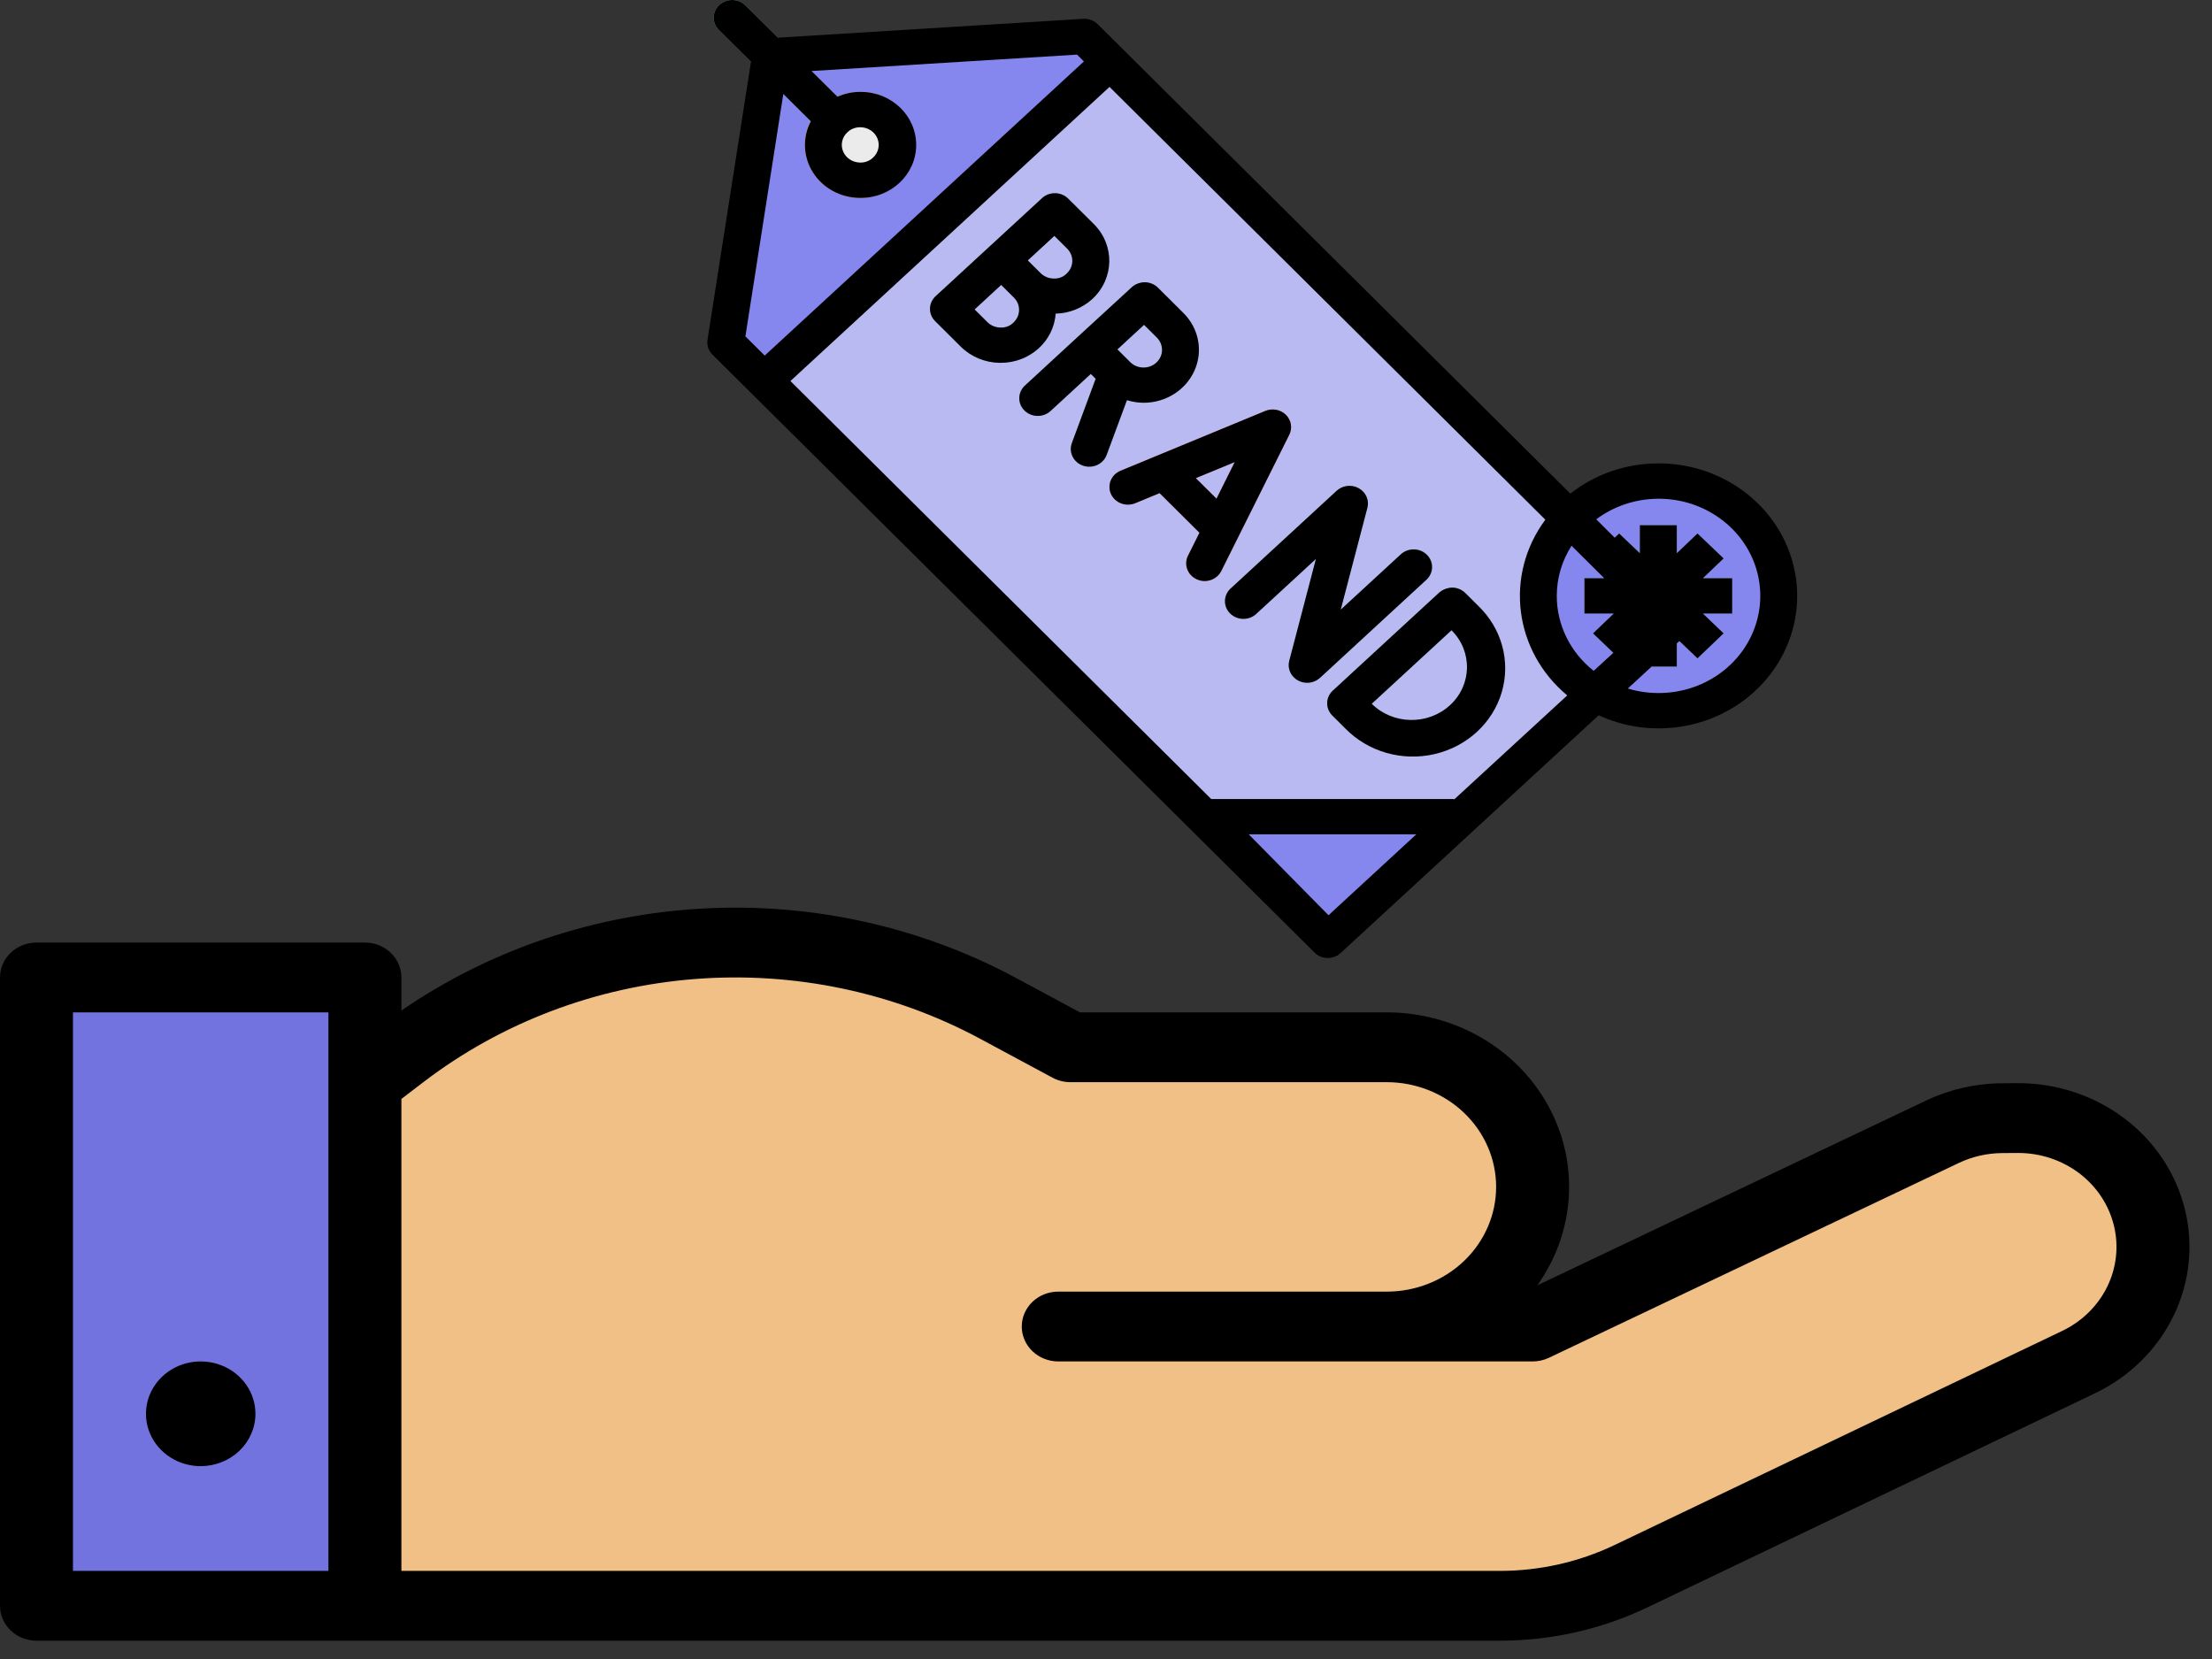 <svg width="84" height="63" viewBox="0 0 84 63" fill="none" xmlns="http://www.w3.org/2000/svg">
<rect x="0" y="0" width="84" height="63" fill="#333333" stroke="none"/>
<path d="M13.857 37.118H1.386V60.979H13.857V37.118Z" fill="#7373E0"/>
<path d="M13.857 41.095V60.979H56.969C58.691 60.98 60.388 60.596 61.927 59.859L78.932 51.727C79.965 51.232 80.793 50.418 81.281 49.416C81.769 48.414 81.887 47.283 81.617 46.209C81.347 45.134 80.705 44.178 79.795 43.497C78.885 42.816 77.761 42.45 76.605 42.459L76.01 42.462C75.233 42.468 74.468 42.643 73.773 42.974L58.201 50.374H52.658C54.128 50.374 55.538 49.816 56.578 48.821C57.617 47.827 58.201 46.478 58.201 45.072C58.201 43.666 57.617 42.317 56.578 41.323C55.538 40.328 54.128 39.77 52.658 39.77H40.649L37.905 38.293C34.554 36.49 30.737 35.632 26.897 35.818C23.057 36.004 19.35 37.226 16.206 39.344C15.867 39.572 15.536 39.811 15.21 40.06L13.857 41.095Z" fill="#F0C087"/>
<path d="M13.857 41.095V60.979H50.695C37.637 57.056 25.497 50.237 16.206 39.344C15.867 39.572 15.536 39.811 15.21 40.06L13.857 41.095Z" fill="#F0C087"/>
<path d="M1.386 35.793H13.857C14.225 35.793 14.577 35.932 14.837 36.181C15.097 36.43 15.243 36.767 15.243 37.118V38.375C18.606 36.063 22.59 34.718 26.725 34.499C30.86 34.28 34.975 35.196 38.584 37.138L41.011 38.444H52.658C53.919 38.444 55.156 38.772 56.236 39.395C57.316 40.018 58.198 40.91 58.786 41.977C59.375 43.044 59.648 44.244 59.575 45.449C59.503 46.653 59.089 47.816 58.377 48.811L73.157 41.786C74.041 41.368 75.013 41.146 75.999 41.137L76.595 41.133C78.063 41.122 79.492 41.587 80.649 42.453C81.806 43.318 82.622 44.533 82.965 45.899C83.308 47.265 83.157 48.702 82.537 49.975C81.917 51.249 80.865 52.284 79.551 52.912L62.547 61.046C60.815 61.872 58.906 62.303 56.97 62.305H1.386C1.018 62.305 0.666 62.165 0.406 61.917C0.146 61.668 1.52588e-05 61.331 1.52588e-05 60.979V37.118C1.52588e-05 36.767 0.146 36.43 0.406 36.181C0.666 35.932 1.018 35.793 1.386 35.793ZM61.308 58.674L78.312 50.541C79.063 50.182 79.665 49.59 80.021 48.863C80.377 48.135 80.466 47.314 80.273 46.532C80.08 45.75 79.617 45.053 78.959 44.554C78.3 44.056 77.485 43.784 76.645 43.784H76.616L76.02 43.788C75.454 43.793 74.897 43.921 74.39 44.161L58.818 51.562C58.626 51.653 58.415 51.7 58.201 51.7H40.187C39.819 51.7 39.467 51.56 39.207 51.312C38.947 51.063 38.801 50.726 38.801 50.374C38.801 50.023 38.947 49.686 39.207 49.437C39.467 49.188 39.819 49.049 40.187 49.049H52.658C53.761 49.049 54.818 48.63 55.598 47.884C56.377 47.138 56.815 46.127 56.815 45.072C56.815 44.017 56.377 43.006 55.598 42.26C54.818 41.514 53.761 41.095 52.658 41.095H40.648C40.41 41.095 40.176 41.037 39.969 40.925L37.225 39.449C33.93 37.676 30.156 36.885 26.388 37.178C22.619 37.472 19.029 38.836 16.076 41.095L15.243 41.732V59.654H56.97C58.475 59.652 59.96 59.317 61.308 58.674ZM2.771 59.654H12.472V38.444H2.771V59.654Z" fill="black"/>
<path d="M7.622 55.677C7.21 55.677 6.809 55.56 6.467 55.342C6.125 55.123 5.859 54.813 5.701 54.45C5.544 54.086 5.503 53.686 5.583 53.301C5.663 52.915 5.861 52.561 6.152 52.283C6.442 52.005 6.813 51.815 7.216 51.738C7.619 51.662 8.037 51.701 8.417 51.852C8.797 52.002 9.121 52.257 9.35 52.584C9.578 52.911 9.7 53.295 9.7 53.689C9.7 54.216 9.48 54.721 9.091 55.094C8.701 55.467 8.173 55.676 7.622 55.677Z" fill="black"/>
<path d="M63.558 23.61L50.426 35.709L27.561 13.002L29.263 2.121L41.18 1.385L63.558 23.61Z" fill="#8586EE"/>
<path d="M29.021 14.452L42.153 2.352L63.558 23.61L50.427 35.71L29.021 14.452Z" fill="#BABAF3"/>
<path d="M34.772 5.502C34.772 6.614 33.83 7.515 32.668 7.515C31.506 7.515 30.564 6.614 30.564 5.502C30.564 4.391 31.506 3.49 32.668 3.49C33.83 3.49 34.772 4.391 34.772 5.502Z" fill="#EA9D2D"/>
<path d="M33.72 5.502C33.72 6.058 33.249 6.509 32.668 6.509C32.087 6.509 31.616 6.058 31.616 5.502C31.616 4.947 32.087 4.496 32.668 4.496C33.249 4.496 33.72 4.947 33.72 5.502Z" fill="#EBEBEB"/>
<path d="M41.536 8.508L40.562 7.541C40.294 7.275 39.85 7.268 39.571 7.524L37.551 9.386L35.531 11.247C35.252 11.505 35.244 11.929 35.513 12.196L36.485 13.162C36.871 13.547 37.401 13.768 37.958 13.778H37.999C39.101 13.78 40.016 12.962 40.087 11.909C40.606 11.896 41.102 11.698 41.477 11.353C42.314 10.583 42.34 9.31 41.536 8.508ZM38.486 12.249C38.357 12.378 38.174 12.447 37.987 12.437C37.801 12.433 37.624 12.359 37.496 12.231L37.01 11.748L38.02 10.817L38.505 11.3C38.774 11.567 38.765 11.992 38.486 12.249ZM40.506 10.387C40.378 10.518 40.195 10.588 40.007 10.575C39.821 10.572 39.645 10.498 39.516 10.37L39.03 9.886L40.04 8.956L40.526 9.439C40.794 9.706 40.786 10.13 40.506 10.387Z" fill="#6FB1BB"/>
<path d="M48.834 15.755C48.631 15.554 48.319 15.494 48.051 15.605L42.55 17.878C42.197 18.027 42.037 18.42 42.189 18.758C42.342 19.096 42.751 19.253 43.106 19.11L44.035 18.726L45.55 20.231L45.114 21.103C44.948 21.437 45.096 21.838 45.445 21.997C45.539 22.041 45.642 22.064 45.747 22.064C46.016 22.064 46.262 21.915 46.378 21.682L48.959 16.51C49.086 16.258 49.036 15.957 48.834 15.755ZM45.41 18.157L46.89 17.546L46.196 18.938L45.41 18.157Z" fill="#E06661"/>
<path d="M44.941 11.891L43.971 10.924C43.842 10.796 43.666 10.722 43.48 10.719C43.295 10.718 43.116 10.785 42.981 10.906L40.955 12.767L38.935 14.629C38.747 14.793 38.667 15.042 38.726 15.28C38.785 15.516 38.974 15.704 39.219 15.77C39.465 15.836 39.728 15.769 39.907 15.596L41.422 14.2L41.608 14.384L40.706 16.82C40.619 17.047 40.666 17.301 40.829 17.485C40.992 17.67 41.246 17.756 41.494 17.711C41.742 17.666 41.946 17.497 42.027 17.268L42.795 15.196C43.71 15.475 44.707 15.123 45.213 14.342C45.72 13.562 45.607 12.551 44.939 11.891H44.941ZM43.912 13.769C43.778 13.893 43.598 13.961 43.412 13.957C43.225 13.955 43.048 13.88 42.919 13.752L42.433 13.268L43.443 12.338L43.929 12.821C44.198 13.088 44.189 13.513 43.91 13.77L43.912 13.769Z" fill="#6FB1BB"/>
<path d="M49.639 25.929C49.423 25.929 49.219 25.834 49.087 25.67C48.954 25.508 48.907 25.295 48.959 25.095L49.973 21.225L47.693 23.325C47.413 23.571 46.978 23.558 46.715 23.296C46.451 23.034 46.453 22.618 46.721 22.36L50.761 18.636C50.986 18.429 51.328 18.39 51.598 18.54C51.869 18.69 52.003 18.992 51.927 19.282L50.913 23.152L53.193 21.052C53.372 20.879 53.635 20.812 53.881 20.878C54.126 20.943 54.315 21.131 54.374 21.368C54.433 21.605 54.353 21.854 54.165 22.018L50.125 25.742C49.994 25.862 49.82 25.929 49.639 25.929Z" fill="#6FB1BB"/>
<path d="M53.607 28.682C52.654 28.683 51.743 28.313 51.082 27.656L50.596 27.172C50.327 26.905 50.336 26.482 50.614 26.224L54.655 22.502C54.793 22.384 54.97 22.318 55.154 22.314C55.34 22.317 55.517 22.392 55.645 22.52L56.131 23.003C57.105 23.972 57.381 25.403 56.831 26.64C56.281 27.877 55.012 28.681 53.607 28.682ZM52.09 26.726C52.897 27.526 54.228 27.55 55.065 26.779C55.902 26.008 55.927 24.733 55.121 23.933L52.09 26.726Z" fill="#6FB1BB"/>
<path d="M31.699 5.207C31.508 5.207 31.325 5.133 31.193 5.002L27.298 1.137C27.029 0.87 27.037 0.445 27.316 0.188C27.595 -0.069 28.039 -0.061 28.308 0.206L32.2 4.071C32.395 4.265 32.45 4.551 32.341 4.799C32.231 5.047 31.977 5.207 31.695 5.207H31.699Z" fill="#69B0BB"/>
<path d="M45.794 31.014H55.611L50.426 35.709L45.794 31.014Z" fill="#8586EE"/>
<path d="M67.533 22.628C67.533 25.037 65.492 26.989 62.974 26.989C60.457 26.989 58.416 25.037 58.416 22.628C58.416 20.22 60.457 18.268 62.974 18.268C65.492 18.268 67.533 20.22 67.533 22.628Z" fill="#8586EE"/>
<path d="M65.779 21.958H64.667L65.453 21.206L64.462 20.257L63.676 21.009V19.945H62.273V21.009L61.487 20.257L60.496 21.206L61.282 21.958H60.169V23.299H61.282L60.496 24.052L61.487 25L62.273 24.248V25.312H63.676V24.248L64.462 25L65.453 24.052L64.667 23.299H65.779V21.958Z" fill="#6FB1BB"/>
<path d="M43.426 15.295C44.27 15.294 45.031 14.812 45.36 14.07C45.691 13.328 45.525 12.469 44.941 11.888L43.971 10.924C43.842 10.796 43.666 10.722 43.48 10.719C43.295 10.718 43.116 10.785 42.981 10.906L40.955 12.767L38.935 14.629C38.747 14.793 38.667 15.042 38.726 15.28C38.785 15.516 38.974 15.704 39.219 15.77C39.465 15.836 39.728 15.769 39.907 15.596L41.422 14.2L41.608 14.384L40.706 16.82C40.619 17.047 40.666 17.301 40.829 17.485C40.992 17.67 41.246 17.756 41.494 17.711C41.742 17.666 41.946 17.497 42.027 17.268L42.795 15.196C42.999 15.259 43.212 15.293 43.426 15.295ZM43.445 12.335L43.931 12.818C44.201 13.086 44.193 13.512 43.913 13.77C43.634 14.027 43.188 14.02 42.919 13.752L42.433 13.268L43.445 12.335Z" fill="black"/>
<path d="M40.09 11.91C40.609 11.897 41.105 11.698 41.48 11.354C42.316 10.583 42.342 9.309 41.536 8.508L40.562 7.541C40.294 7.275 39.85 7.268 39.572 7.524L37.551 9.386L35.531 11.247C35.252 11.505 35.244 11.929 35.513 12.196L36.485 13.162C36.871 13.547 37.401 13.768 37.958 13.778H37.999C39.101 13.78 40.016 12.962 40.087 11.909L40.09 11.91ZM40.039 8.958L40.525 9.441C40.794 9.708 40.785 10.133 40.506 10.39C40.378 10.521 40.195 10.59 40.007 10.578C39.821 10.575 39.645 10.501 39.516 10.372L39.03 9.889L40.039 8.958ZM38.486 12.251C38.357 12.381 38.174 12.45 37.987 12.439C37.801 12.436 37.624 12.362 37.496 12.233L37.01 11.751L38.02 10.82L38.505 11.303C38.772 11.57 38.763 11.992 38.486 12.249V12.251Z" fill="black"/>
<path d="M48.834 15.755C48.631 15.554 48.319 15.494 48.051 15.605L42.55 17.878C42.197 18.027 42.037 18.42 42.189 18.758C42.342 19.096 42.751 19.253 43.106 19.11L44.035 18.726L45.55 20.231L45.114 21.103C44.948 21.437 45.096 21.838 45.445 21.997C45.539 22.041 45.642 22.064 45.747 22.064C46.016 22.064 46.262 21.915 46.378 21.682L48.959 16.51C49.086 16.258 49.036 15.957 48.834 15.755ZM45.41 18.157L46.89 17.546L46.196 18.938L45.41 18.157Z" fill="black"/>
<path d="M54.185 21.07C53.917 20.803 53.473 20.795 53.194 21.052L50.913 23.152L51.926 19.282C52.002 18.992 51.868 18.69 51.597 18.54C51.327 18.39 50.986 18.429 50.76 18.636L46.72 22.36C46.453 22.618 46.45 23.034 46.714 23.296C46.978 23.558 47.412 23.571 47.692 23.325L49.972 21.225L48.959 25.095C48.883 25.385 49.017 25.688 49.287 25.838C49.558 25.988 49.899 25.949 50.125 25.742L54.165 22.018C54.444 21.762 54.453 21.337 54.185 21.07Z" fill="black"/>
<path d="M55.645 22.52C55.516 22.392 55.339 22.318 55.154 22.314C54.969 22.318 54.792 22.384 54.654 22.502L50.614 26.225C50.335 26.482 50.327 26.905 50.595 27.172L51.081 27.656C51.944 28.547 53.242 28.922 54.475 28.637C55.709 28.353 56.685 27.453 57.029 26.284C57.372 25.115 57.029 23.86 56.13 23.003L55.645 22.52ZM55.065 26.779C54.228 27.55 52.897 27.526 52.09 26.726L55.121 23.933C55.927 24.734 55.902 26.008 55.065 26.779Z" fill="black"/>
<path d="M62.974 17.597C61.755 17.596 60.574 18.002 59.634 18.746L42.658 1.886L41.685 0.92C41.542 0.777 41.34 0.703 41.134 0.715L29.543 1.431L28.308 0.206C28.039 -0.061 27.595 -0.069 27.317 0.188C27.038 0.445 27.029 0.87 27.298 1.137L28.518 2.348L26.868 12.902C26.835 13.108 26.905 13.317 27.056 13.467L28.515 14.916L49.92 36.174L49.928 36.182C50.197 36.443 50.635 36.447 50.909 36.192L60.709 27.162C62.66 28.06 64.986 27.722 66.57 26.312C68.155 24.902 68.675 22.707 67.88 20.781C67.086 18.855 65.139 17.592 62.974 17.597ZM59.118 22.628C59.118 21.956 59.312 21.297 59.679 20.724L60.921 21.958H60.169V23.299H61.282L60.496 24.052L61.267 24.79L60.52 25.475C59.631 24.774 59.117 23.73 59.118 22.628ZM29.746 3.568L30.791 4.606C30.467 5.223 30.497 5.955 30.87 6.546C31.243 7.137 31.907 7.502 32.629 7.515H32.669C33.831 7.525 34.781 6.632 34.792 5.521C34.802 4.409 33.869 3.5 32.707 3.49C32.395 3.483 32.085 3.547 31.802 3.674L30.817 2.697L40.9 2.074L41.161 2.334L29.04 13.503L28.306 12.774L29.746 3.568ZM32.182 5.019C32.312 4.898 32.486 4.831 32.667 4.832H32.681C32.965 4.837 33.217 5.005 33.32 5.257C33.424 5.51 33.358 5.797 33.154 5.985C33.023 6.112 32.841 6.18 32.655 6.173C32.371 6.167 32.119 5.999 32.015 5.747C31.911 5.494 31.978 5.208 32.182 5.019ZM47.42 31.684H53.783L50.45 34.756L47.42 31.684ZM55.217 30.363V30.343H45.996L30.016 14.469L42.134 3.3L58.684 19.735C57.127 21.833 57.486 24.719 59.516 26.408L55.217 30.363ZM62.974 26.318C62.581 26.318 62.19 26.26 61.815 26.147L62.721 25.312H63.676V24.433L63.774 24.343L64.462 25L65.454 24.052L64.667 23.299H65.779V21.958H64.667L65.454 21.206L64.462 20.259L63.676 21.009V19.945H62.273V21.009L61.487 20.259L61.318 20.42L60.617 19.72C61.949 18.726 63.801 18.676 65.189 19.598C66.577 20.519 67.176 22.197 66.668 23.738C66.161 25.279 64.664 26.324 62.974 26.318Z" fill="black"/>
</svg>
